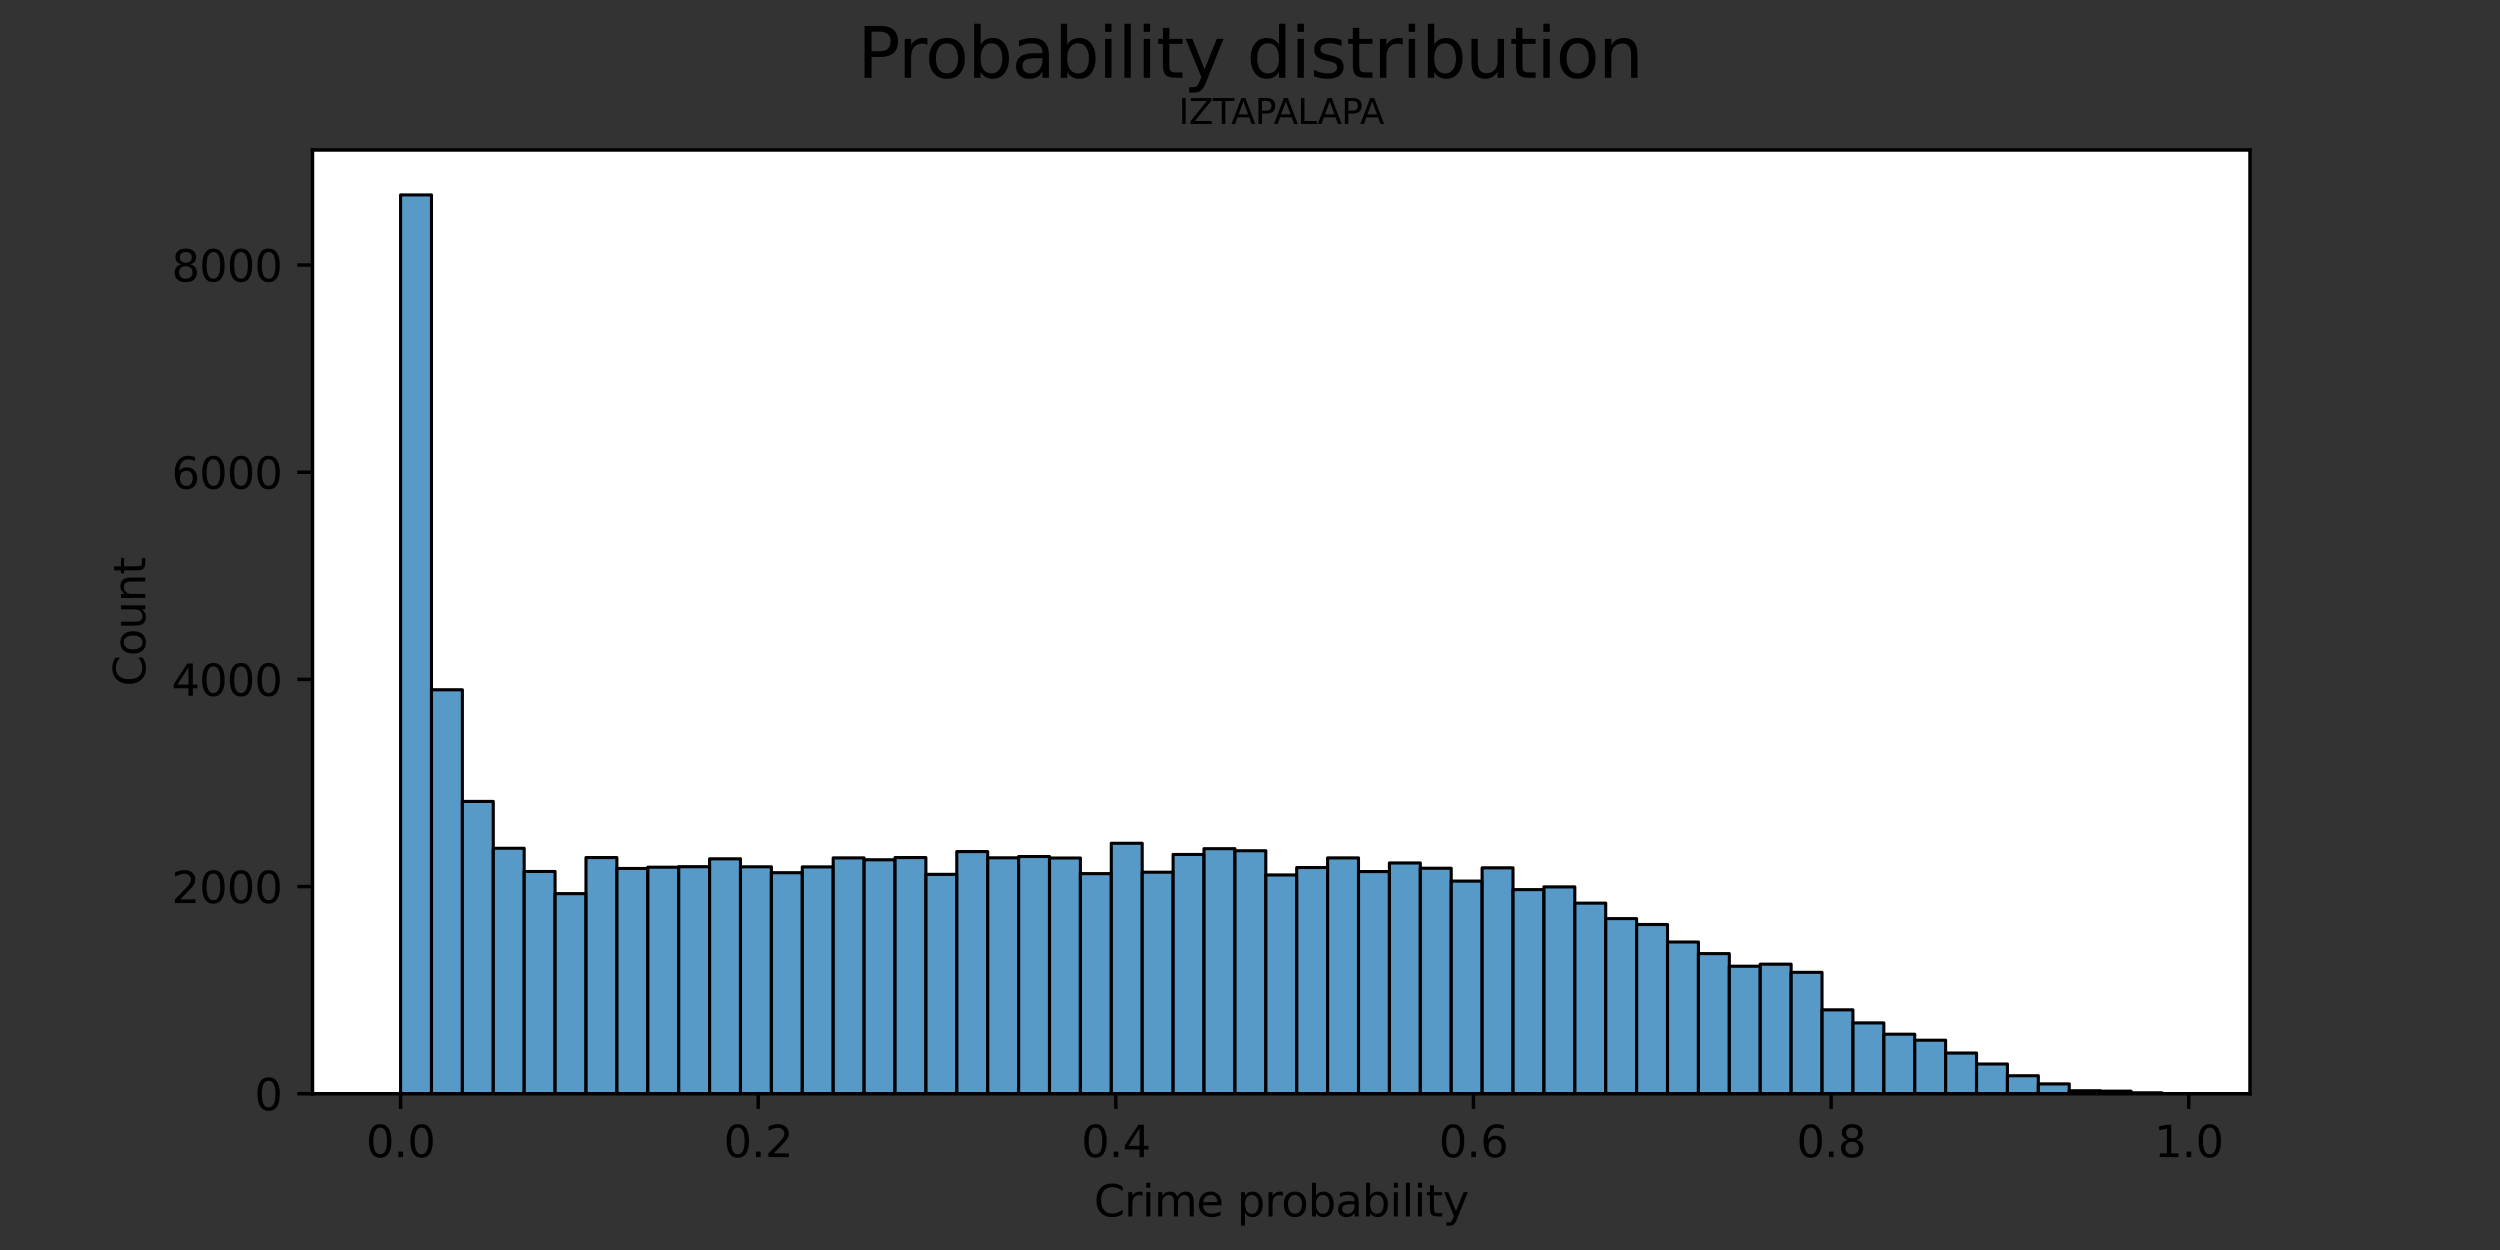 <?xml version="1.0" encoding="utf-8" standalone="no"?>
<!DOCTYPE svg PUBLIC "-//W3C//DTD SVG 1.1//EN"
  "http://www.w3.org/Graphics/SVG/1.1/DTD/svg11.dtd">
<svg height="288pt" version="1.1" viewBox="0 0 576 288" width="576pt" xmlns="http://www.w3.org/2000/svg" xmlns:xlink="http://www.w3.org/1999/xlink">
 <rect x="0" y="0" width="576" height="288" fill="#333333" stroke="none"/>
 <defs>
  <style type="text/css">*{stroke-linecap:butt;stroke-linejoin:round;}</style>
 </defs>
 <g id="figure_1">
  <g id="patch_1">
   <path d="M 0 288 
L 576 288 
L 576 0 
L 0 0 
z
" style="fill:none;"/>
  </g>
  <g id="axes_1">
   <g id="patch_2">
    <path d="M 72 252 
L 518.4 252 
L 518.4 34.56 
L 72 34.56 
z
" style="fill:#ffffff;"/>
   </g>
   <g id="patch_3">
    <path clip-path="url(#pceef8ad6cd)" d="M 92.291 252 
L 99.411 252 
L 99.411 44.914 
L 92.291 44.914 
z
" style="fill:#1f77b4;fill-opacity:0.75;stroke:#000000;stroke-linejoin:miter;stroke-width:0.712;"/>
   </g>
   <g id="patch_4">
    <path clip-path="url(#pceef8ad6cd)" d="M 99.411 252 
L 106.53 252 
L 106.53 158.922 
L 99.411 158.922 
z
" style="fill:#1f77b4;fill-opacity:0.75;stroke:#000000;stroke-linejoin:miter;stroke-width:0.712;"/>
   </g>
   <g id="patch_5">
    <path clip-path="url(#pceef8ad6cd)" d="M 106.53 252 
L 113.65 252 
L 113.65 184.65 
L 106.53 184.65 
z
" style="fill:#1f77b4;fill-opacity:0.75;stroke:#000000;stroke-linejoin:miter;stroke-width:0.712;"/>
   </g>
   <g id="patch_6">
    <path clip-path="url(#pceef8ad6cd)" d="M 113.65 252 
L 120.769 252 
L 120.769 195.437 
L 113.65 195.437 
z
" style="fill:#1f77b4;fill-opacity:0.75;stroke:#000000;stroke-linejoin:miter;stroke-width:0.712;"/>
   </g>
   <g id="patch_7">
    <path clip-path="url(#pceef8ad6cd)" d="M 120.769 252 
L 127.889 252 
L 127.889 200.783 
L 120.769 200.783 
z
" style="fill:#1f77b4;fill-opacity:0.75;stroke:#000000;stroke-linejoin:miter;stroke-width:0.712;"/>
   </g>
   <g id="patch_8">
    <path clip-path="url(#pceef8ad6cd)" d="M 127.889 252 
L 135.009 252 
L 135.009 205.891 
L 127.889 205.891 
z
" style="fill:#1f77b4;fill-opacity:0.75;stroke:#000000;stroke-linejoin:miter;stroke-width:0.712;"/>
   </g>
   <g id="patch_9">
    <path clip-path="url(#pceef8ad6cd)" d="M 135.009 252 
L 142.128 252 
L 142.128 197.585 
L 135.009 197.585 
z
" style="fill:#1f77b4;fill-opacity:0.75;stroke:#000000;stroke-linejoin:miter;stroke-width:0.712;"/>
   </g>
   <g id="patch_10">
    <path clip-path="url(#pceef8ad6cd)" d="M 142.128 252 
L 149.248 252 
L 149.248 200.091 
L 142.128 200.091 
z
" style="fill:#1f77b4;fill-opacity:0.75;stroke:#000000;stroke-linejoin:miter;stroke-width:0.712;"/>
   </g>
   <g id="patch_11">
    <path clip-path="url(#pceef8ad6cd)" d="M 149.248 252 
L 156.367 252 
L 156.367 199.805 
L 149.248 199.805 
z
" style="fill:#1f77b4;fill-opacity:0.75;stroke:#000000;stroke-linejoin:miter;stroke-width:0.712;"/>
   </g>
   <g id="patch_12">
    <path clip-path="url(#pceef8ad6cd)" d="M 156.367 252 
L 163.487 252 
L 163.487 199.686 
L 156.367 199.686 
z
" style="fill:#1f77b4;fill-opacity:0.75;stroke:#000000;stroke-linejoin:miter;stroke-width:0.712;"/>
   </g>
   <g id="patch_13">
    <path clip-path="url(#pceef8ad6cd)" d="M 163.487 252 
L 170.607 252 
L 170.607 197.872 
L 163.487 197.872 
z
" style="fill:#1f77b4;fill-opacity:0.75;stroke:#000000;stroke-linejoin:miter;stroke-width:0.712;"/>
   </g>
   <g id="patch_14">
    <path clip-path="url(#pceef8ad6cd)" d="M 170.607 252 
L 177.726 252 
L 177.726 199.709 
L 170.607 199.709 
z
" style="fill:#1f77b4;fill-opacity:0.75;stroke:#000000;stroke-linejoin:miter;stroke-width:0.712;"/>
   </g>
   <g id="patch_15">
    <path clip-path="url(#pceef8ad6cd)" d="M 177.726 252 
L 184.846 252 
L 184.846 201.07 
L 177.726 201.07 
z
" style="fill:#1f77b4;fill-opacity:0.75;stroke:#000000;stroke-linejoin:miter;stroke-width:0.712;"/>
   </g>
   <g id="patch_16">
    <path clip-path="url(#pceef8ad6cd)" d="M 184.846 252 
L 191.966 252 
L 191.966 199.733 
L 184.846 199.733 
z
" style="fill:#1f77b4;fill-opacity:0.75;stroke:#000000;stroke-linejoin:miter;stroke-width:0.712;"/>
   </g>
   <g id="patch_17">
    <path clip-path="url(#pceef8ad6cd)" d="M 191.966 252 
L 199.085 252 
L 199.085 197.657 
L 191.966 197.657 
z
" style="fill:#1f77b4;fill-opacity:0.75;stroke:#000000;stroke-linejoin:miter;stroke-width:0.712;"/>
   </g>
   <g id="patch_18">
    <path clip-path="url(#pceef8ad6cd)" d="M 199.085 252 
L 206.205 252 
L 206.205 198.087 
L 199.085 198.087 
z
" style="fill:#1f77b4;fill-opacity:0.75;stroke:#000000;stroke-linejoin:miter;stroke-width:0.712;"/>
   </g>
   <g id="patch_19">
    <path clip-path="url(#pceef8ad6cd)" d="M 206.205 252 
L 213.324 252 
L 213.324 197.585 
L 206.205 197.585 
z
" style="fill:#1f77b4;fill-opacity:0.75;stroke:#000000;stroke-linejoin:miter;stroke-width:0.712;"/>
   </g>
   <g id="patch_20">
    <path clip-path="url(#pceef8ad6cd)" d="M 213.324 252 
L 220.444 252 
L 220.444 201.452 
L 213.324 201.452 
z
" style="fill:#1f77b4;fill-opacity:0.75;stroke:#000000;stroke-linejoin:miter;stroke-width:0.712;"/>
   </g>
   <g id="patch_21">
    <path clip-path="url(#pceef8ad6cd)" d="M 220.444 252 
L 227.564 252 
L 227.564 196.201 
L 220.444 196.201 
z
" style="fill:#1f77b4;fill-opacity:0.75;stroke:#000000;stroke-linejoin:miter;stroke-width:0.712;"/>
   </g>
   <g id="patch_22">
    <path clip-path="url(#pceef8ad6cd)" d="M 227.564 252 
L 234.683 252 
L 234.683 197.633 
L 227.564 197.633 
z
" style="fill:#1f77b4;fill-opacity:0.75;stroke:#000000;stroke-linejoin:miter;stroke-width:0.712;"/>
   </g>
   <g id="patch_23">
    <path clip-path="url(#pceef8ad6cd)" d="M 234.683 252 
L 241.803 252 
L 241.803 197.347 
L 234.683 197.347 
z
" style="fill:#1f77b4;fill-opacity:0.75;stroke:#000000;stroke-linejoin:miter;stroke-width:0.712;"/>
   </g>
   <g id="patch_24">
    <path clip-path="url(#pceef8ad6cd)" d="M 241.803 252 
L 248.922 252 
L 248.922 197.681 
L 241.803 197.681 
z
" style="fill:#1f77b4;fill-opacity:0.75;stroke:#000000;stroke-linejoin:miter;stroke-width:0.712;"/>
   </g>
   <g id="patch_25">
    <path clip-path="url(#pceef8ad6cd)" d="M 248.922 252 
L 256.042 252 
L 256.042 201.285 
L 248.922 201.285 
z
" style="fill:#1f77b4;fill-opacity:0.75;stroke:#000000;stroke-linejoin:miter;stroke-width:0.712;"/>
   </g>
   <g id="patch_26">
    <path clip-path="url(#pceef8ad6cd)" d="M 256.042 252 
L 263.162 252 
L 263.162 194.292 
L 256.042 194.292 
z
" style="fill:#1f77b4;fill-opacity:0.75;stroke:#000000;stroke-linejoin:miter;stroke-width:0.712;"/>
   </g>
   <g id="patch_27">
    <path clip-path="url(#pceef8ad6cd)" d="M 263.162 252 
L 270.281 252 
L 270.281 200.951 
L 263.162 200.951 
z
" style="fill:#1f77b4;fill-opacity:0.75;stroke:#000000;stroke-linejoin:miter;stroke-width:0.712;"/>
   </g>
   <g id="patch_28">
    <path clip-path="url(#pceef8ad6cd)" d="M 270.281 252 
L 277.401 252 
L 277.401 196.869 
L 270.281 196.869 
z
" style="fill:#1f77b4;fill-opacity:0.75;stroke:#000000;stroke-linejoin:miter;stroke-width:0.712;"/>
   </g>
   <g id="patch_29">
    <path clip-path="url(#pceef8ad6cd)" d="M 277.401 252 
L 284.521 252 
L 284.521 195.533 
L 277.401 195.533 
z
" style="fill:#1f77b4;fill-opacity:0.75;stroke:#000000;stroke-linejoin:miter;stroke-width:0.712;"/>
   </g>
   <g id="patch_30">
    <path clip-path="url(#pceef8ad6cd)" d="M 284.521 252 
L 291.64 252 
L 291.64 196.01 
L 284.521 196.01 
z
" style="fill:#1f77b4;fill-opacity:0.75;stroke:#000000;stroke-linejoin:miter;stroke-width:0.712;"/>
   </g>
   <g id="patch_31">
    <path clip-path="url(#pceef8ad6cd)" d="M 291.64 252 
L 298.76 252 
L 298.76 201.595 
L 291.64 201.595 
z
" style="fill:#1f77b4;fill-opacity:0.75;stroke:#000000;stroke-linejoin:miter;stroke-width:0.712;"/>
   </g>
   <g id="patch_32">
    <path clip-path="url(#pceef8ad6cd)" d="M 298.76 252 
L 305.879 252 
L 305.879 199.877 
L 298.76 199.877 
z
" style="fill:#1f77b4;fill-opacity:0.75;stroke:#000000;stroke-linejoin:miter;stroke-width:0.712;"/>
   </g>
   <g id="patch_33">
    <path clip-path="url(#pceef8ad6cd)" d="M 305.879 252 
L 312.999 252 
L 312.999 197.657 
L 305.879 197.657 
z
" style="fill:#1f77b4;fill-opacity:0.75;stroke:#000000;stroke-linejoin:miter;stroke-width:0.712;"/>
   </g>
   <g id="patch_34">
    <path clip-path="url(#pceef8ad6cd)" d="M 312.999 252 
L 320.119 252 
L 320.119 200.807 
L 312.999 200.807 
z
" style="fill:#1f77b4;fill-opacity:0.75;stroke:#000000;stroke-linejoin:miter;stroke-width:0.712;"/>
   </g>
   <g id="patch_35">
    <path clip-path="url(#pceef8ad6cd)" d="M 320.119 252 
L 327.238 252 
L 327.238 198.826 
L 320.119 198.826 
z
" style="fill:#1f77b4;fill-opacity:0.75;stroke:#000000;stroke-linejoin:miter;stroke-width:0.712;"/>
   </g>
   <g id="patch_36">
    <path clip-path="url(#pceef8ad6cd)" d="M 327.238 252 
L 334.358 252 
L 334.358 200.044 
L 327.238 200.044 
z
" style="fill:#1f77b4;fill-opacity:0.75;stroke:#000000;stroke-linejoin:miter;stroke-width:0.712;"/>
   </g>
   <g id="patch_37">
    <path clip-path="url(#pceef8ad6cd)" d="M 334.358 252 
L 341.478 252 
L 341.478 203.003 
L 334.358 203.003 
z
" style="fill:#1f77b4;fill-opacity:0.75;stroke:#000000;stroke-linejoin:miter;stroke-width:0.712;"/>
   </g>
   <g id="patch_38">
    <path clip-path="url(#pceef8ad6cd)" d="M 341.478 252 
L 348.597 252 
L 348.597 199.948 
L 341.478 199.948 
z
" style="fill:#1f77b4;fill-opacity:0.75;stroke:#000000;stroke-linejoin:miter;stroke-width:0.712;"/>
   </g>
   <g id="patch_39">
    <path clip-path="url(#pceef8ad6cd)" d="M 348.597 252 
L 355.717 252 
L 355.717 204.96 
L 348.597 204.96 
z
" style="fill:#1f77b4;fill-opacity:0.75;stroke:#000000;stroke-linejoin:miter;stroke-width:0.712;"/>
   </g>
   <g id="patch_40">
    <path clip-path="url(#pceef8ad6cd)" d="M 355.717 252 
L 362.836 252 
L 362.836 204.339 
L 355.717 204.339 
z
" style="fill:#1f77b4;fill-opacity:0.75;stroke:#000000;stroke-linejoin:miter;stroke-width:0.712;"/>
   </g>
   <g id="patch_41">
    <path clip-path="url(#pceef8ad6cd)" d="M 362.836 252 
L 369.956 252 
L 369.956 208.086 
L 362.836 208.086 
z
" style="fill:#1f77b4;fill-opacity:0.75;stroke:#000000;stroke-linejoin:miter;stroke-width:0.712;"/>
   </g>
   <g id="patch_42">
    <path clip-path="url(#pceef8ad6cd)" d="M 369.956 252 
L 377.076 252 
L 377.076 211.643 
L 369.956 211.643 
z
" style="fill:#1f77b4;fill-opacity:0.75;stroke:#000000;stroke-linejoin:miter;stroke-width:0.712;"/>
   </g>
   <g id="patch_43">
    <path clip-path="url(#pceef8ad6cd)" d="M 377.076 252 
L 384.195 252 
L 384.195 213.003 
L 377.076 213.003 
z
" style="fill:#1f77b4;fill-opacity:0.75;stroke:#000000;stroke-linejoin:miter;stroke-width:0.712;"/>
   </g>
   <g id="patch_44">
    <path clip-path="url(#pceef8ad6cd)" d="M 384.195 252 
L 391.315 252 
L 391.315 217.036 
L 384.195 217.036 
z
" style="fill:#1f77b4;fill-opacity:0.75;stroke:#000000;stroke-linejoin:miter;stroke-width:0.712;"/>
   </g>
   <g id="patch_45">
    <path clip-path="url(#pceef8ad6cd)" d="M 391.315 252 
L 398.434 252 
L 398.434 219.709 
L 391.315 219.709 
z
" style="fill:#1f77b4;fill-opacity:0.75;stroke:#000000;stroke-linejoin:miter;stroke-width:0.712;"/>
   </g>
   <g id="patch_46">
    <path clip-path="url(#pceef8ad6cd)" d="M 398.434 252 
L 405.554 252 
L 405.554 222.621 
L 398.434 222.621 
z
" style="fill:#1f77b4;fill-opacity:0.75;stroke:#000000;stroke-linejoin:miter;stroke-width:0.712;"/>
   </g>
   <g id="patch_47">
    <path clip-path="url(#pceef8ad6cd)" d="M 405.554 252 
L 412.674 252 
L 412.674 222.144 
L 405.554 222.144 
z
" style="fill:#1f77b4;fill-opacity:0.75;stroke:#000000;stroke-linejoin:miter;stroke-width:0.712;"/>
   </g>
   <g id="patch_48">
    <path clip-path="url(#pceef8ad6cd)" d="M 412.674 252 
L 419.793 252 
L 419.793 224.029 
L 412.674 224.029 
z
" style="fill:#1f77b4;fill-opacity:0.75;stroke:#000000;stroke-linejoin:miter;stroke-width:0.712;"/>
   </g>
   <g id="patch_49">
    <path clip-path="url(#pceef8ad6cd)" d="M 419.793 252 
L 426.913 252 
L 426.913 232.668 
L 419.793 232.668 
z
" style="fill:#1f77b4;fill-opacity:0.75;stroke:#000000;stroke-linejoin:miter;stroke-width:0.712;"/>
   </g>
   <g id="patch_50">
    <path clip-path="url(#pceef8ad6cd)" d="M 426.913 252 
L 434.033 252 
L 434.033 235.676 
L 426.913 235.676 
z
" style="fill:#1f77b4;fill-opacity:0.75;stroke:#000000;stroke-linejoin:miter;stroke-width:0.712;"/>
   </g>
   <g id="patch_51">
    <path clip-path="url(#pceef8ad6cd)" d="M 434.033 252 
L 441.152 252 
L 441.152 238.277 
L 434.033 238.277 
z
" style="fill:#1f77b4;fill-opacity:0.75;stroke:#000000;stroke-linejoin:miter;stroke-width:0.712;"/>
   </g>
   <g id="patch_52">
    <path clip-path="url(#pceef8ad6cd)" d="M 441.152 252 
L 448.272 252 
L 448.272 239.661 
L 441.152 239.661 
z
" style="fill:#1f77b4;fill-opacity:0.75;stroke:#000000;stroke-linejoin:miter;stroke-width:0.712;"/>
   </g>
   <g id="patch_53">
    <path clip-path="url(#pceef8ad6cd)" d="M 448.272 252 
L 455.391 252 
L 455.391 242.621 
L 448.272 242.621 
z
" style="fill:#1f77b4;fill-opacity:0.75;stroke:#000000;stroke-linejoin:miter;stroke-width:0.712;"/>
   </g>
   <g id="patch_54">
    <path clip-path="url(#pceef8ad6cd)" d="M 455.391 252 
L 462.511 252 
L 462.511 245.15 
L 455.391 245.15 
z
" style="fill:#1f77b4;fill-opacity:0.75;stroke:#000000;stroke-linejoin:miter;stroke-width:0.712;"/>
   </g>
   <g id="patch_55">
    <path clip-path="url(#pceef8ad6cd)" d="M 462.511 252 
L 469.631 252 
L 469.631 247.847 
L 462.511 247.847 
z
" style="fill:#1f77b4;fill-opacity:0.75;stroke:#000000;stroke-linejoin:miter;stroke-width:0.712;"/>
   </g>
   <g id="patch_56">
    <path clip-path="url(#pceef8ad6cd)" d="M 469.631 252 
L 476.75 252 
L 476.75 249.733 
L 469.631 249.733 
z
" style="fill:#1f77b4;fill-opacity:0.75;stroke:#000000;stroke-linejoin:miter;stroke-width:0.712;"/>
   </g>
   <g id="patch_57">
    <path clip-path="url(#pceef8ad6cd)" d="M 476.75 252 
L 483.87 252 
L 483.87 251.308 
L 476.75 251.308 
z
" style="fill:#1f77b4;fill-opacity:0.75;stroke:#000000;stroke-linejoin:miter;stroke-width:0.712;"/>
   </g>
   <g id="patch_58">
    <path clip-path="url(#pceef8ad6cd)" d="M 483.87 252 
L 490.989 252 
L 490.989 251.403 
L 483.87 251.403 
z
" style="fill:#1f77b4;fill-opacity:0.75;stroke:#000000;stroke-linejoin:miter;stroke-width:0.712;"/>
   </g>
   <g id="patch_59">
    <path clip-path="url(#pceef8ad6cd)" d="M 490.989 252 
L 498.109 252 
L 498.109 251.785 
L 490.989 251.785 
z
" style="fill:#1f77b4;fill-opacity:0.75;stroke:#000000;stroke-linejoin:miter;stroke-width:0.712;"/>
   </g>
   <g id="matplotlib.axis_1">
    <g id="xtick_1">
     <g id="line2d_1">
      <defs>
       <path d="M 0 0 
L 0 3.5 
" id="m07191d481c" style="stroke:#000000;stroke-width:0.8;"/>
      </defs>
      <g>
       <use style="stroke:#000000;stroke-width:0.8;" x="92.291" xlink:href="#m07191d481c" y="252"/>
      </g>
     </g>
     <g id="text_1">
      <!-- 0.0 -->
      <g transform="translate(84.339 266.598)scale(0.1 -0.1)">
       <defs>
        <path d="M 2034 4250 
Q 1547 4250 1301 3770 
Q 1056 3291 1056 2328 
Q 1056 1369 1301 889 
Q 1547 409 2034 409 
Q 2525 409 2770 889 
Q 3016 1369 3016 2328 
Q 3016 3291 2770 3770 
Q 2525 4250 2034 4250 
z
M 2034 4750 
Q 2819 4750 3233 4129 
Q 3647 3509 3647 2328 
Q 3647 1150 3233 529 
Q 2819 -91 2034 -91 
Q 1250 -91 836 529 
Q 422 1150 422 2328 
Q 422 3509 836 4129 
Q 1250 4750 2034 4750 
z
" id="DejaVuSans-30" transform="scale(0.016)"/>
        <path d="M 684 794 
L 1344 794 
L 1344 0 
L 684 0 
L 684 794 
z
" id="DejaVuSans-2e" transform="scale(0.016)"/>
       </defs>
       <use xlink:href="#DejaVuSans-30"/>
       <use x="63.623" xlink:href="#DejaVuSans-2e"/>
       <use x="95.41" xlink:href="#DejaVuSans-30"/>
      </g>
     </g>
    </g>
    <g id="xtick_2">
     <g id="line2d_2">
      <g>
       <use style="stroke:#000000;stroke-width:0.8;" x="174.691" xlink:href="#m07191d481c" y="252"/>
      </g>
     </g>
     <g id="text_2">
      <!-- 0.2 -->
      <g transform="translate(166.739 266.598)scale(0.1 -0.1)">
       <defs>
        <path d="M 1228 531 
L 3431 531 
L 3431 0 
L 469 0 
L 469 531 
Q 828 903 1448 1529 
Q 2069 2156 2228 2338 
Q 2531 2678 2651 2914 
Q 2772 3150 2772 3378 
Q 2772 3750 2511 3984 
Q 2250 4219 1831 4219 
Q 1534 4219 1204 4116 
Q 875 4013 500 3803 
L 500 4441 
Q 881 4594 1212 4672 
Q 1544 4750 1819 4750 
Q 2544 4750 2975 4387 
Q 3406 4025 3406 3419 
Q 3406 3131 3298 2873 
Q 3191 2616 2906 2266 
Q 2828 2175 2409 1742 
Q 1991 1309 1228 531 
z
" id="DejaVuSans-32" transform="scale(0.016)"/>
       </defs>
       <use xlink:href="#DejaVuSans-30"/>
       <use x="63.623" xlink:href="#DejaVuSans-2e"/>
       <use x="95.41" xlink:href="#DejaVuSans-32"/>
      </g>
     </g>
    </g>
    <g id="xtick_3">
     <g id="line2d_3">
      <g>
       <use style="stroke:#000000;stroke-width:0.8;" x="257.09" xlink:href="#m07191d481c" y="252"/>
      </g>
     </g>
     <g id="text_3">
      <!-- 0.4 -->
      <g transform="translate(249.139 266.598)scale(0.1 -0.1)">
       <defs>
        <path d="M 2419 4116 
L 825 1625 
L 2419 1625 
L 2419 4116 
z
M 2253 4666 
L 3047 4666 
L 3047 1625 
L 3713 1625 
L 3713 1100 
L 3047 1100 
L 3047 0 
L 2419 0 
L 2419 1100 
L 313 1100 
L 313 1709 
L 2253 4666 
z
" id="DejaVuSans-34" transform="scale(0.016)"/>
       </defs>
       <use xlink:href="#DejaVuSans-30"/>
       <use x="63.623" xlink:href="#DejaVuSans-2e"/>
       <use x="95.41" xlink:href="#DejaVuSans-34"/>
      </g>
     </g>
    </g>
    <g id="xtick_4">
     <g id="line2d_4">
      <g>
       <use style="stroke:#000000;stroke-width:0.8;" x="339.49" xlink:href="#m07191d481c" y="252"/>
      </g>
     </g>
     <g id="text_4">
      <!-- 0.6 -->
      <g transform="translate(331.538 266.598)scale(0.1 -0.1)">
       <defs>
        <path d="M 2113 2584 
Q 1688 2584 1439 2293 
Q 1191 2003 1191 1497 
Q 1191 994 1439 701 
Q 1688 409 2113 409 
Q 2538 409 2786 701 
Q 3034 994 3034 1497 
Q 3034 2003 2786 2293 
Q 2538 2584 2113 2584 
z
M 3366 4563 
L 3366 3988 
Q 3128 4100 2886 4159 
Q 2644 4219 2406 4219 
Q 1781 4219 1451 3797 
Q 1122 3375 1075 2522 
Q 1259 2794 1537 2939 
Q 1816 3084 2150 3084 
Q 2853 3084 3261 2657 
Q 3669 2231 3669 1497 
Q 3669 778 3244 343 
Q 2819 -91 2113 -91 
Q 1303 -91 875 529 
Q 447 1150 447 2328 
Q 447 3434 972 4092 
Q 1497 4750 2381 4750 
Q 2619 4750 2861 4703 
Q 3103 4656 3366 4563 
z
" id="DejaVuSans-36" transform="scale(0.016)"/>
       </defs>
       <use xlink:href="#DejaVuSans-30"/>
       <use x="63.623" xlink:href="#DejaVuSans-2e"/>
       <use x="95.41" xlink:href="#DejaVuSans-36"/>
      </g>
     </g>
    </g>
    <g id="xtick_5">
     <g id="line2d_5">
      <g>
       <use style="stroke:#000000;stroke-width:0.8;" x="421.889" xlink:href="#m07191d481c" y="252"/>
      </g>
     </g>
     <g id="text_5">
      <!-- 0.8 -->
      <g transform="translate(413.938 266.598)scale(0.1 -0.1)">
       <defs>
        <path d="M 2034 2216 
Q 1584 2216 1326 1975 
Q 1069 1734 1069 1313 
Q 1069 891 1326 650 
Q 1584 409 2034 409 
Q 2484 409 2743 651 
Q 3003 894 3003 1313 
Q 3003 1734 2745 1975 
Q 2488 2216 2034 2216 
z
M 1403 2484 
Q 997 2584 770 2862 
Q 544 3141 544 3541 
Q 544 4100 942 4425 
Q 1341 4750 2034 4750 
Q 2731 4750 3128 4425 
Q 3525 4100 3525 3541 
Q 3525 3141 3298 2862 
Q 3072 2584 2669 2484 
Q 3125 2378 3379 2068 
Q 3634 1759 3634 1313 
Q 3634 634 3220 271 
Q 2806 -91 2034 -91 
Q 1263 -91 848 271 
Q 434 634 434 1313 
Q 434 1759 690 2068 
Q 947 2378 1403 2484 
z
M 1172 3481 
Q 1172 3119 1398 2916 
Q 1625 2713 2034 2713 
Q 2441 2713 2670 2916 
Q 2900 3119 2900 3481 
Q 2900 3844 2670 4047 
Q 2441 4250 2034 4250 
Q 1625 4250 1398 4047 
Q 1172 3844 1172 3481 
z
" id="DejaVuSans-38" transform="scale(0.016)"/>
       </defs>
       <use xlink:href="#DejaVuSans-30"/>
       <use x="63.623" xlink:href="#DejaVuSans-2e"/>
       <use x="95.41" xlink:href="#DejaVuSans-38"/>
      </g>
     </g>
    </g>
    <g id="xtick_6">
     <g id="line2d_6">
      <g>
       <use style="stroke:#000000;stroke-width:0.8;" x="504.289" xlink:href="#m07191d481c" y="252"/>
      </g>
     </g>
     <g id="text_6">
      <!-- 1.0 -->
      <g transform="translate(496.338 266.598)scale(0.1 -0.1)">
       <defs>
        <path d="M 794 531 
L 1825 531 
L 1825 4091 
L 703 3866 
L 703 4441 
L 1819 4666 
L 2450 4666 
L 2450 531 
L 3481 531 
L 3481 0 
L 794 0 
L 794 531 
z
" id="DejaVuSans-31" transform="scale(0.016)"/>
       </defs>
       <use xlink:href="#DejaVuSans-31"/>
       <use x="63.623" xlink:href="#DejaVuSans-2e"/>
       <use x="95.41" xlink:href="#DejaVuSans-30"/>
      </g>
     </g>
    </g>
    <g id="text_7">
     <!-- Crime probability -->
     <g transform="translate(252.052 280.277)scale(0.1 -0.1)">
      <defs>
       <path d="M 4122 4306 
L 4122 3641 
Q 3803 3938 3442 4084 
Q 3081 4231 2675 4231 
Q 1875 4231 1450 3742 
Q 1025 3253 1025 2328 
Q 1025 1406 1450 917 
Q 1875 428 2675 428 
Q 3081 428 3442 575 
Q 3803 722 4122 1019 
L 4122 359 
Q 3791 134 3420 21 
Q 3050 -91 2638 -91 
Q 1578 -91 968 557 
Q 359 1206 359 2328 
Q 359 3453 968 4101 
Q 1578 4750 2638 4750 
Q 3056 4750 3426 4639 
Q 3797 4528 4122 4306 
z
" id="DejaVuSans-43" transform="scale(0.016)"/>
       <path d="M 2631 2963 
Q 2534 3019 2420 3045 
Q 2306 3072 2169 3072 
Q 1681 3072 1420 2755 
Q 1159 2438 1159 1844 
L 1159 0 
L 581 0 
L 581 3500 
L 1159 3500 
L 1159 2956 
Q 1341 3275 1631 3429 
Q 1922 3584 2338 3584 
Q 2397 3584 2469 3576 
Q 2541 3569 2628 3553 
L 2631 2963 
z
" id="DejaVuSans-72" transform="scale(0.016)"/>
       <path d="M 603 3500 
L 1178 3500 
L 1178 0 
L 603 0 
L 603 3500 
z
M 603 4863 
L 1178 4863 
L 1178 4134 
L 603 4134 
L 603 4863 
z
" id="DejaVuSans-69" transform="scale(0.016)"/>
       <path d="M 3328 2828 
Q 3544 3216 3844 3400 
Q 4144 3584 4550 3584 
Q 5097 3584 5394 3201 
Q 5691 2819 5691 2113 
L 5691 0 
L 5113 0 
L 5113 2094 
Q 5113 2597 4934 2840 
Q 4756 3084 4391 3084 
Q 3944 3084 3684 2787 
Q 3425 2491 3425 1978 
L 3425 0 
L 2847 0 
L 2847 2094 
Q 2847 2600 2669 2842 
Q 2491 3084 2119 3084 
Q 1678 3084 1418 2786 
Q 1159 2488 1159 1978 
L 1159 0 
L 581 0 
L 581 3500 
L 1159 3500 
L 1159 2956 
Q 1356 3278 1631 3431 
Q 1906 3584 2284 3584 
Q 2666 3584 2933 3390 
Q 3200 3197 3328 2828 
z
" id="DejaVuSans-6d" transform="scale(0.016)"/>
       <path d="M 3597 1894 
L 3597 1613 
L 953 1613 
Q 991 1019 1311 708 
Q 1631 397 2203 397 
Q 2534 397 2845 478 
Q 3156 559 3463 722 
L 3463 178 
Q 3153 47 2828 -22 
Q 2503 -91 2169 -91 
Q 1331 -91 842 396 
Q 353 884 353 1716 
Q 353 2575 817 3079 
Q 1281 3584 2069 3584 
Q 2775 3584 3186 3129 
Q 3597 2675 3597 1894 
z
M 3022 2063 
Q 3016 2534 2758 2815 
Q 2500 3097 2075 3097 
Q 1594 3097 1305 2825 
Q 1016 2553 972 2059 
L 3022 2063 
z
" id="DejaVuSans-65" transform="scale(0.016)"/>
       <path id="DejaVuSans-20" transform="scale(0.016)"/>
       <path d="M 1159 525 
L 1159 -1331 
L 581 -1331 
L 581 3500 
L 1159 3500 
L 1159 2969 
Q 1341 3281 1617 3432 
Q 1894 3584 2278 3584 
Q 2916 3584 3314 3078 
Q 3713 2572 3713 1747 
Q 3713 922 3314 415 
Q 2916 -91 2278 -91 
Q 1894 -91 1617 61 
Q 1341 213 1159 525 
z
M 3116 1747 
Q 3116 2381 2855 2742 
Q 2594 3103 2138 3103 
Q 1681 3103 1420 2742 
Q 1159 2381 1159 1747 
Q 1159 1113 1420 752 
Q 1681 391 2138 391 
Q 2594 391 2855 752 
Q 3116 1113 3116 1747 
z
" id="DejaVuSans-70" transform="scale(0.016)"/>
       <path d="M 1959 3097 
Q 1497 3097 1228 2736 
Q 959 2375 959 1747 
Q 959 1119 1226 758 
Q 1494 397 1959 397 
Q 2419 397 2687 759 
Q 2956 1122 2956 1747 
Q 2956 2369 2687 2733 
Q 2419 3097 1959 3097 
z
M 1959 3584 
Q 2709 3584 3137 3096 
Q 3566 2609 3566 1747 
Q 3566 888 3137 398 
Q 2709 -91 1959 -91 
Q 1206 -91 779 398 
Q 353 888 353 1747 
Q 353 2609 779 3096 
Q 1206 3584 1959 3584 
z
" id="DejaVuSans-6f" transform="scale(0.016)"/>
       <path d="M 3116 1747 
Q 3116 2381 2855 2742 
Q 2594 3103 2138 3103 
Q 1681 3103 1420 2742 
Q 1159 2381 1159 1747 
Q 1159 1113 1420 752 
Q 1681 391 2138 391 
Q 2594 391 2855 752 
Q 3116 1113 3116 1747 
z
M 1159 2969 
Q 1341 3281 1617 3432 
Q 1894 3584 2278 3584 
Q 2916 3584 3314 3078 
Q 3713 2572 3713 1747 
Q 3713 922 3314 415 
Q 2916 -91 2278 -91 
Q 1894 -91 1617 61 
Q 1341 213 1159 525 
L 1159 0 
L 581 0 
L 581 4863 
L 1159 4863 
L 1159 2969 
z
" id="DejaVuSans-62" transform="scale(0.016)"/>
       <path d="M 2194 1759 
Q 1497 1759 1228 1600 
Q 959 1441 959 1056 
Q 959 750 1161 570 
Q 1363 391 1709 391 
Q 2188 391 2477 730 
Q 2766 1069 2766 1631 
L 2766 1759 
L 2194 1759 
z
M 3341 1997 
L 3341 0 
L 2766 0 
L 2766 531 
Q 2569 213 2275 61 
Q 1981 -91 1556 -91 
Q 1019 -91 701 211 
Q 384 513 384 1019 
Q 384 1609 779 1909 
Q 1175 2209 1959 2209 
L 2766 2209 
L 2766 2266 
Q 2766 2663 2505 2880 
Q 2244 3097 1772 3097 
Q 1472 3097 1187 3025 
Q 903 2953 641 2809 
L 641 3341 
Q 956 3463 1253 3523 
Q 1550 3584 1831 3584 
Q 2591 3584 2966 3190 
Q 3341 2797 3341 1997 
z
" id="DejaVuSans-61" transform="scale(0.016)"/>
       <path d="M 603 4863 
L 1178 4863 
L 1178 0 
L 603 0 
L 603 4863 
z
" id="DejaVuSans-6c" transform="scale(0.016)"/>
       <path d="M 1172 4494 
L 1172 3500 
L 2356 3500 
L 2356 3053 
L 1172 3053 
L 1172 1153 
Q 1172 725 1289 603 
Q 1406 481 1766 481 
L 2356 481 
L 2356 0 
L 1766 0 
Q 1100 0 847 248 
Q 594 497 594 1153 
L 594 3053 
L 172 3053 
L 172 3500 
L 594 3500 
L 594 4494 
L 1172 4494 
z
" id="DejaVuSans-74" transform="scale(0.016)"/>
       <path d="M 2059 -325 
Q 1816 -950 1584 -1140 
Q 1353 -1331 966 -1331 
L 506 -1331 
L 506 -850 
L 844 -850 
Q 1081 -850 1212 -737 
Q 1344 -625 1503 -206 
L 1606 56 
L 191 3500 
L 800 3500 
L 1894 763 
L 2988 3500 
L 3597 3500 
L 2059 -325 
z
" id="DejaVuSans-79" transform="scale(0.016)"/>
      </defs>
      <use xlink:href="#DejaVuSans-43"/>
      <use x="69.824" xlink:href="#DejaVuSans-72"/>
      <use x="110.938" xlink:href="#DejaVuSans-69"/>
      <use x="138.721" xlink:href="#DejaVuSans-6d"/>
      <use x="236.133" xlink:href="#DejaVuSans-65"/>
      <use x="297.656" xlink:href="#DejaVuSans-20"/>
      <use x="329.443" xlink:href="#DejaVuSans-70"/>
      <use x="392.92" xlink:href="#DejaVuSans-72"/>
      <use x="431.783" xlink:href="#DejaVuSans-6f"/>
      <use x="492.965" xlink:href="#DejaVuSans-62"/>
      <use x="556.441" xlink:href="#DejaVuSans-61"/>
      <use x="617.721" xlink:href="#DejaVuSans-62"/>
      <use x="681.197" xlink:href="#DejaVuSans-69"/>
      <use x="708.98" xlink:href="#DejaVuSans-6c"/>
      <use x="736.764" xlink:href="#DejaVuSans-69"/>
      <use x="764.547" xlink:href="#DejaVuSans-74"/>
      <use x="803.756" xlink:href="#DejaVuSans-79"/>
     </g>
    </g>
   </g>
   <g id="matplotlib.axis_2">
    <g id="ytick_1">
     <g id="line2d_7">
      <defs>
       <path d="M 0 0 
L -3.5 0 
" id="me1593d0430" style="stroke:#000000;stroke-width:0.8;"/>
      </defs>
      <g>
       <use style="stroke:#000000;stroke-width:0.8;" x="72" xlink:href="#me1593d0430" y="252"/>
      </g>
     </g>
     <g id="text_8">
      <!-- 0 -->
      <g transform="translate(58.638 255.799)scale(0.1 -0.1)">
       <use xlink:href="#DejaVuSans-30"/>
      </g>
     </g>
    </g>
    <g id="ytick_2">
     <g id="line2d_8">
      <g>
       <use style="stroke:#000000;stroke-width:0.8;" x="72" xlink:href="#me1593d0430" y="204.268"/>
      </g>
     </g>
     <g id="text_9">
      <!-- 2000 -->
      <g transform="translate(39.55 208.067)scale(0.1 -0.1)">
       <use xlink:href="#DejaVuSans-32"/>
       <use x="63.623" xlink:href="#DejaVuSans-30"/>
       <use x="127.246" xlink:href="#DejaVuSans-30"/>
       <use x="190.869" xlink:href="#DejaVuSans-30"/>
      </g>
     </g>
    </g>
    <g id="ytick_3">
     <g id="line2d_9">
      <g>
       <use style="stroke:#000000;stroke-width:0.8;" x="72" xlink:href="#me1593d0430" y="156.536"/>
      </g>
     </g>
     <g id="text_10">
      <!-- 4000 -->
      <g transform="translate(39.55 160.335)scale(0.1 -0.1)">
       <use xlink:href="#DejaVuSans-34"/>
       <use x="63.623" xlink:href="#DejaVuSans-30"/>
       <use x="127.246" xlink:href="#DejaVuSans-30"/>
       <use x="190.869" xlink:href="#DejaVuSans-30"/>
      </g>
     </g>
    </g>
    <g id="ytick_4">
     <g id="line2d_10">
      <g>
       <use style="stroke:#000000;stroke-width:0.8;" x="72" xlink:href="#me1593d0430" y="108.804"/>
      </g>
     </g>
     <g id="text_11">
      <!-- 6000 -->
      <g transform="translate(39.55 112.603)scale(0.1 -0.1)">
       <use xlink:href="#DejaVuSans-36"/>
       <use x="63.623" xlink:href="#DejaVuSans-30"/>
       <use x="127.246" xlink:href="#DejaVuSans-30"/>
       <use x="190.869" xlink:href="#DejaVuSans-30"/>
      </g>
     </g>
    </g>
    <g id="ytick_5">
     <g id="line2d_11">
      <g>
       <use style="stroke:#000000;stroke-width:0.8;" x="72" xlink:href="#me1593d0430" y="61.072"/>
      </g>
     </g>
     <g id="text_12">
      <!-- 8000 -->
      <g transform="translate(39.55 64.871)scale(0.1 -0.1)">
       <use xlink:href="#DejaVuSans-38"/>
       <use x="63.623" xlink:href="#DejaVuSans-30"/>
       <use x="127.246" xlink:href="#DejaVuSans-30"/>
       <use x="190.869" xlink:href="#DejaVuSans-30"/>
      </g>
     </g>
    </g>
    <g id="text_13">
     <!-- Count -->
     <g transform="translate(33.47 158.128)rotate(-90)scale(0.1 -0.1)">
      <defs>
       <path d="M 544 1381 
L 544 3500 
L 1119 3500 
L 1119 1403 
Q 1119 906 1312 657 
Q 1506 409 1894 409 
Q 2359 409 2629 706 
Q 2900 1003 2900 1516 
L 2900 3500 
L 3475 3500 
L 3475 0 
L 2900 0 
L 2900 538 
Q 2691 219 2414 64 
Q 2138 -91 1772 -91 
Q 1169 -91 856 284 
Q 544 659 544 1381 
z
M 1991 3584 
L 1991 3584 
z
" id="DejaVuSans-75" transform="scale(0.016)"/>
       <path d="M 3513 2113 
L 3513 0 
L 2938 0 
L 2938 2094 
Q 2938 2591 2744 2837 
Q 2550 3084 2163 3084 
Q 1697 3084 1428 2787 
Q 1159 2491 1159 1978 
L 1159 0 
L 581 0 
L 581 3500 
L 1159 3500 
L 1159 2956 
Q 1366 3272 1645 3428 
Q 1925 3584 2291 3584 
Q 2894 3584 3203 3211 
Q 3513 2838 3513 2113 
z
" id="DejaVuSans-6e" transform="scale(0.016)"/>
      </defs>
      <use xlink:href="#DejaVuSans-43"/>
      <use x="69.824" xlink:href="#DejaVuSans-6f"/>
      <use x="131.006" xlink:href="#DejaVuSans-75"/>
      <use x="194.385" xlink:href="#DejaVuSans-6e"/>
      <use x="257.764" xlink:href="#DejaVuSans-74"/>
     </g>
    </g>
   </g>
   <g id="patch_60">
    <path d="M 72 252 
L 72 34.56 
" style="fill:none;stroke:#000000;stroke-linecap:square;stroke-linejoin:miter;stroke-width:0.8;"/>
   </g>
   <g id="patch_61">
    <path d="M 518.4 252 
L 518.4 34.56 
" style="fill:none;stroke:#000000;stroke-linecap:square;stroke-linejoin:miter;stroke-width:0.8;"/>
   </g>
   <g id="patch_62">
    <path d="M 72 252 
L 518.4 252 
" style="fill:none;stroke:#000000;stroke-linecap:square;stroke-linejoin:miter;stroke-width:0.8;"/>
   </g>
   <g id="patch_63">
    <path d="M 72 34.56 
L 518.4 34.56 
" style="fill:none;stroke:#000000;stroke-linecap:square;stroke-linejoin:miter;stroke-width:0.8;"/>
   </g>
   <g id="text_14">
    <!-- IZTAPALAPA -->
    <g transform="translate(271.569 28.56)scale(0.08 -0.08)">
     <defs>
      <path d="M 628 4666 
L 1259 4666 
L 1259 0 
L 628 0 
L 628 4666 
z
" id="DejaVuSans-49" transform="scale(0.016)"/>
      <path d="M 359 4666 
L 4025 4666 
L 4025 4184 
L 1075 531 
L 4097 531 
L 4097 0 
L 288 0 
L 288 481 
L 3238 4134 
L 359 4134 
L 359 4666 
z
" id="DejaVuSans-5a" transform="scale(0.016)"/>
      <path d="M -19 4666 
L 3928 4666 
L 3928 4134 
L 2272 4134 
L 2272 0 
L 1638 0 
L 1638 4134 
L -19 4134 
L -19 4666 
z
" id="DejaVuSans-54" transform="scale(0.016)"/>
      <path d="M 2188 4044 
L 1331 1722 
L 3047 1722 
L 2188 4044 
z
M 1831 4666 
L 2547 4666 
L 4325 0 
L 3669 0 
L 3244 1197 
L 1141 1197 
L 716 0 
L 50 0 
L 1831 4666 
z
" id="DejaVuSans-41" transform="scale(0.016)"/>
      <path d="M 1259 4147 
L 1259 2394 
L 2053 2394 
Q 2494 2394 2734 2622 
Q 2975 2850 2975 3272 
Q 2975 3691 2734 3919 
Q 2494 4147 2053 4147 
L 1259 4147 
z
M 628 4666 
L 2053 4666 
Q 2838 4666 3239 4311 
Q 3641 3956 3641 3272 
Q 3641 2581 3239 2228 
Q 2838 1875 2053 1875 
L 1259 1875 
L 1259 0 
L 628 0 
L 628 4666 
z
" id="DejaVuSans-50" transform="scale(0.016)"/>
      <path d="M 628 4666 
L 1259 4666 
L 1259 531 
L 3531 531 
L 3531 0 
L 628 0 
L 628 4666 
z
" id="DejaVuSans-4c" transform="scale(0.016)"/>
     </defs>
     <use xlink:href="#DejaVuSans-49"/>
     <use x="29.492" xlink:href="#DejaVuSans-5a"/>
     <use x="97.998" xlink:href="#DejaVuSans-54"/>
     <use x="151.332" xlink:href="#DejaVuSans-41"/>
     <use x="219.74" xlink:href="#DejaVuSans-50"/>
     <use x="273.668" xlink:href="#DejaVuSans-41"/>
     <use x="342.076" xlink:href="#DejaVuSans-4c"/>
     <use x="400.039" xlink:href="#DejaVuSans-41"/>
     <use x="468.447" xlink:href="#DejaVuSans-50"/>
     <use x="522.375" xlink:href="#DejaVuSans-41"/>
    </g>
   </g>
  </g>
  <g id="text_15">
   <!-- Probability distribution -->
   <g transform="translate(197.583 17.918)scale(0.16 -0.16)">
    <defs>
     <path d="M 2906 2969 
L 2906 4863 
L 3481 4863 
L 3481 0 
L 2906 0 
L 2906 525 
Q 2725 213 2448 61 
Q 2172 -91 1784 -91 
Q 1150 -91 751 415 
Q 353 922 353 1747 
Q 353 2572 751 3078 
Q 1150 3584 1784 3584 
Q 2172 3584 2448 3432 
Q 2725 3281 2906 2969 
z
M 947 1747 
Q 947 1113 1208 752 
Q 1469 391 1925 391 
Q 2381 391 2643 752 
Q 2906 1113 2906 1747 
Q 2906 2381 2643 2742 
Q 2381 3103 1925 3103 
Q 1469 3103 1208 2742 
Q 947 2381 947 1747 
z
" id="DejaVuSans-64" transform="scale(0.016)"/>
     <path d="M 2834 3397 
L 2834 2853 
Q 2591 2978 2328 3040 
Q 2066 3103 1784 3103 
Q 1356 3103 1142 2972 
Q 928 2841 928 2578 
Q 928 2378 1081 2264 
Q 1234 2150 1697 2047 
L 1894 2003 
Q 2506 1872 2764 1633 
Q 3022 1394 3022 966 
Q 3022 478 2636 193 
Q 2250 -91 1575 -91 
Q 1294 -91 989 -36 
Q 684 19 347 128 
L 347 722 
Q 666 556 975 473 
Q 1284 391 1588 391 
Q 1994 391 2212 530 
Q 2431 669 2431 922 
Q 2431 1156 2273 1281 
Q 2116 1406 1581 1522 
L 1381 1569 
Q 847 1681 609 1914 
Q 372 2147 372 2553 
Q 372 3047 722 3315 
Q 1072 3584 1716 3584 
Q 2034 3584 2315 3537 
Q 2597 3491 2834 3397 
z
" id="DejaVuSans-73" transform="scale(0.016)"/>
    </defs>
    <use xlink:href="#DejaVuSans-50"/>
    <use x="58.553" xlink:href="#DejaVuSans-72"/>
    <use x="97.416" xlink:href="#DejaVuSans-6f"/>
    <use x="158.598" xlink:href="#DejaVuSans-62"/>
    <use x="222.074" xlink:href="#DejaVuSans-61"/>
    <use x="283.354" xlink:href="#DejaVuSans-62"/>
    <use x="346.83" xlink:href="#DejaVuSans-69"/>
    <use x="374.613" xlink:href="#DejaVuSans-6c"/>
    <use x="402.396" xlink:href="#DejaVuSans-69"/>
    <use x="430.18" xlink:href="#DejaVuSans-74"/>
    <use x="469.389" xlink:href="#DejaVuSans-79"/>
    <use x="528.568" xlink:href="#DejaVuSans-20"/>
    <use x="560.355" xlink:href="#DejaVuSans-64"/>
    <use x="623.832" xlink:href="#DejaVuSans-69"/>
    <use x="651.615" xlink:href="#DejaVuSans-73"/>
    <use x="703.715" xlink:href="#DejaVuSans-74"/>
    <use x="742.924" xlink:href="#DejaVuSans-72"/>
    <use x="784.037" xlink:href="#DejaVuSans-69"/>
    <use x="811.82" xlink:href="#DejaVuSans-62"/>
    <use x="875.297" xlink:href="#DejaVuSans-75"/>
    <use x="938.676" xlink:href="#DejaVuSans-74"/>
    <use x="977.885" xlink:href="#DejaVuSans-69"/>
    <use x="1005.668" xlink:href="#DejaVuSans-6f"/>
    <use x="1066.85" xlink:href="#DejaVuSans-6e"/>
   </g>
  </g>
 </g>
 <defs>
  <clipPath id="pceef8ad6cd">
   <rect height="217.44" width="446.4" x="72" y="34.56"/>
  </clipPath>
 </defs>
</svg>

